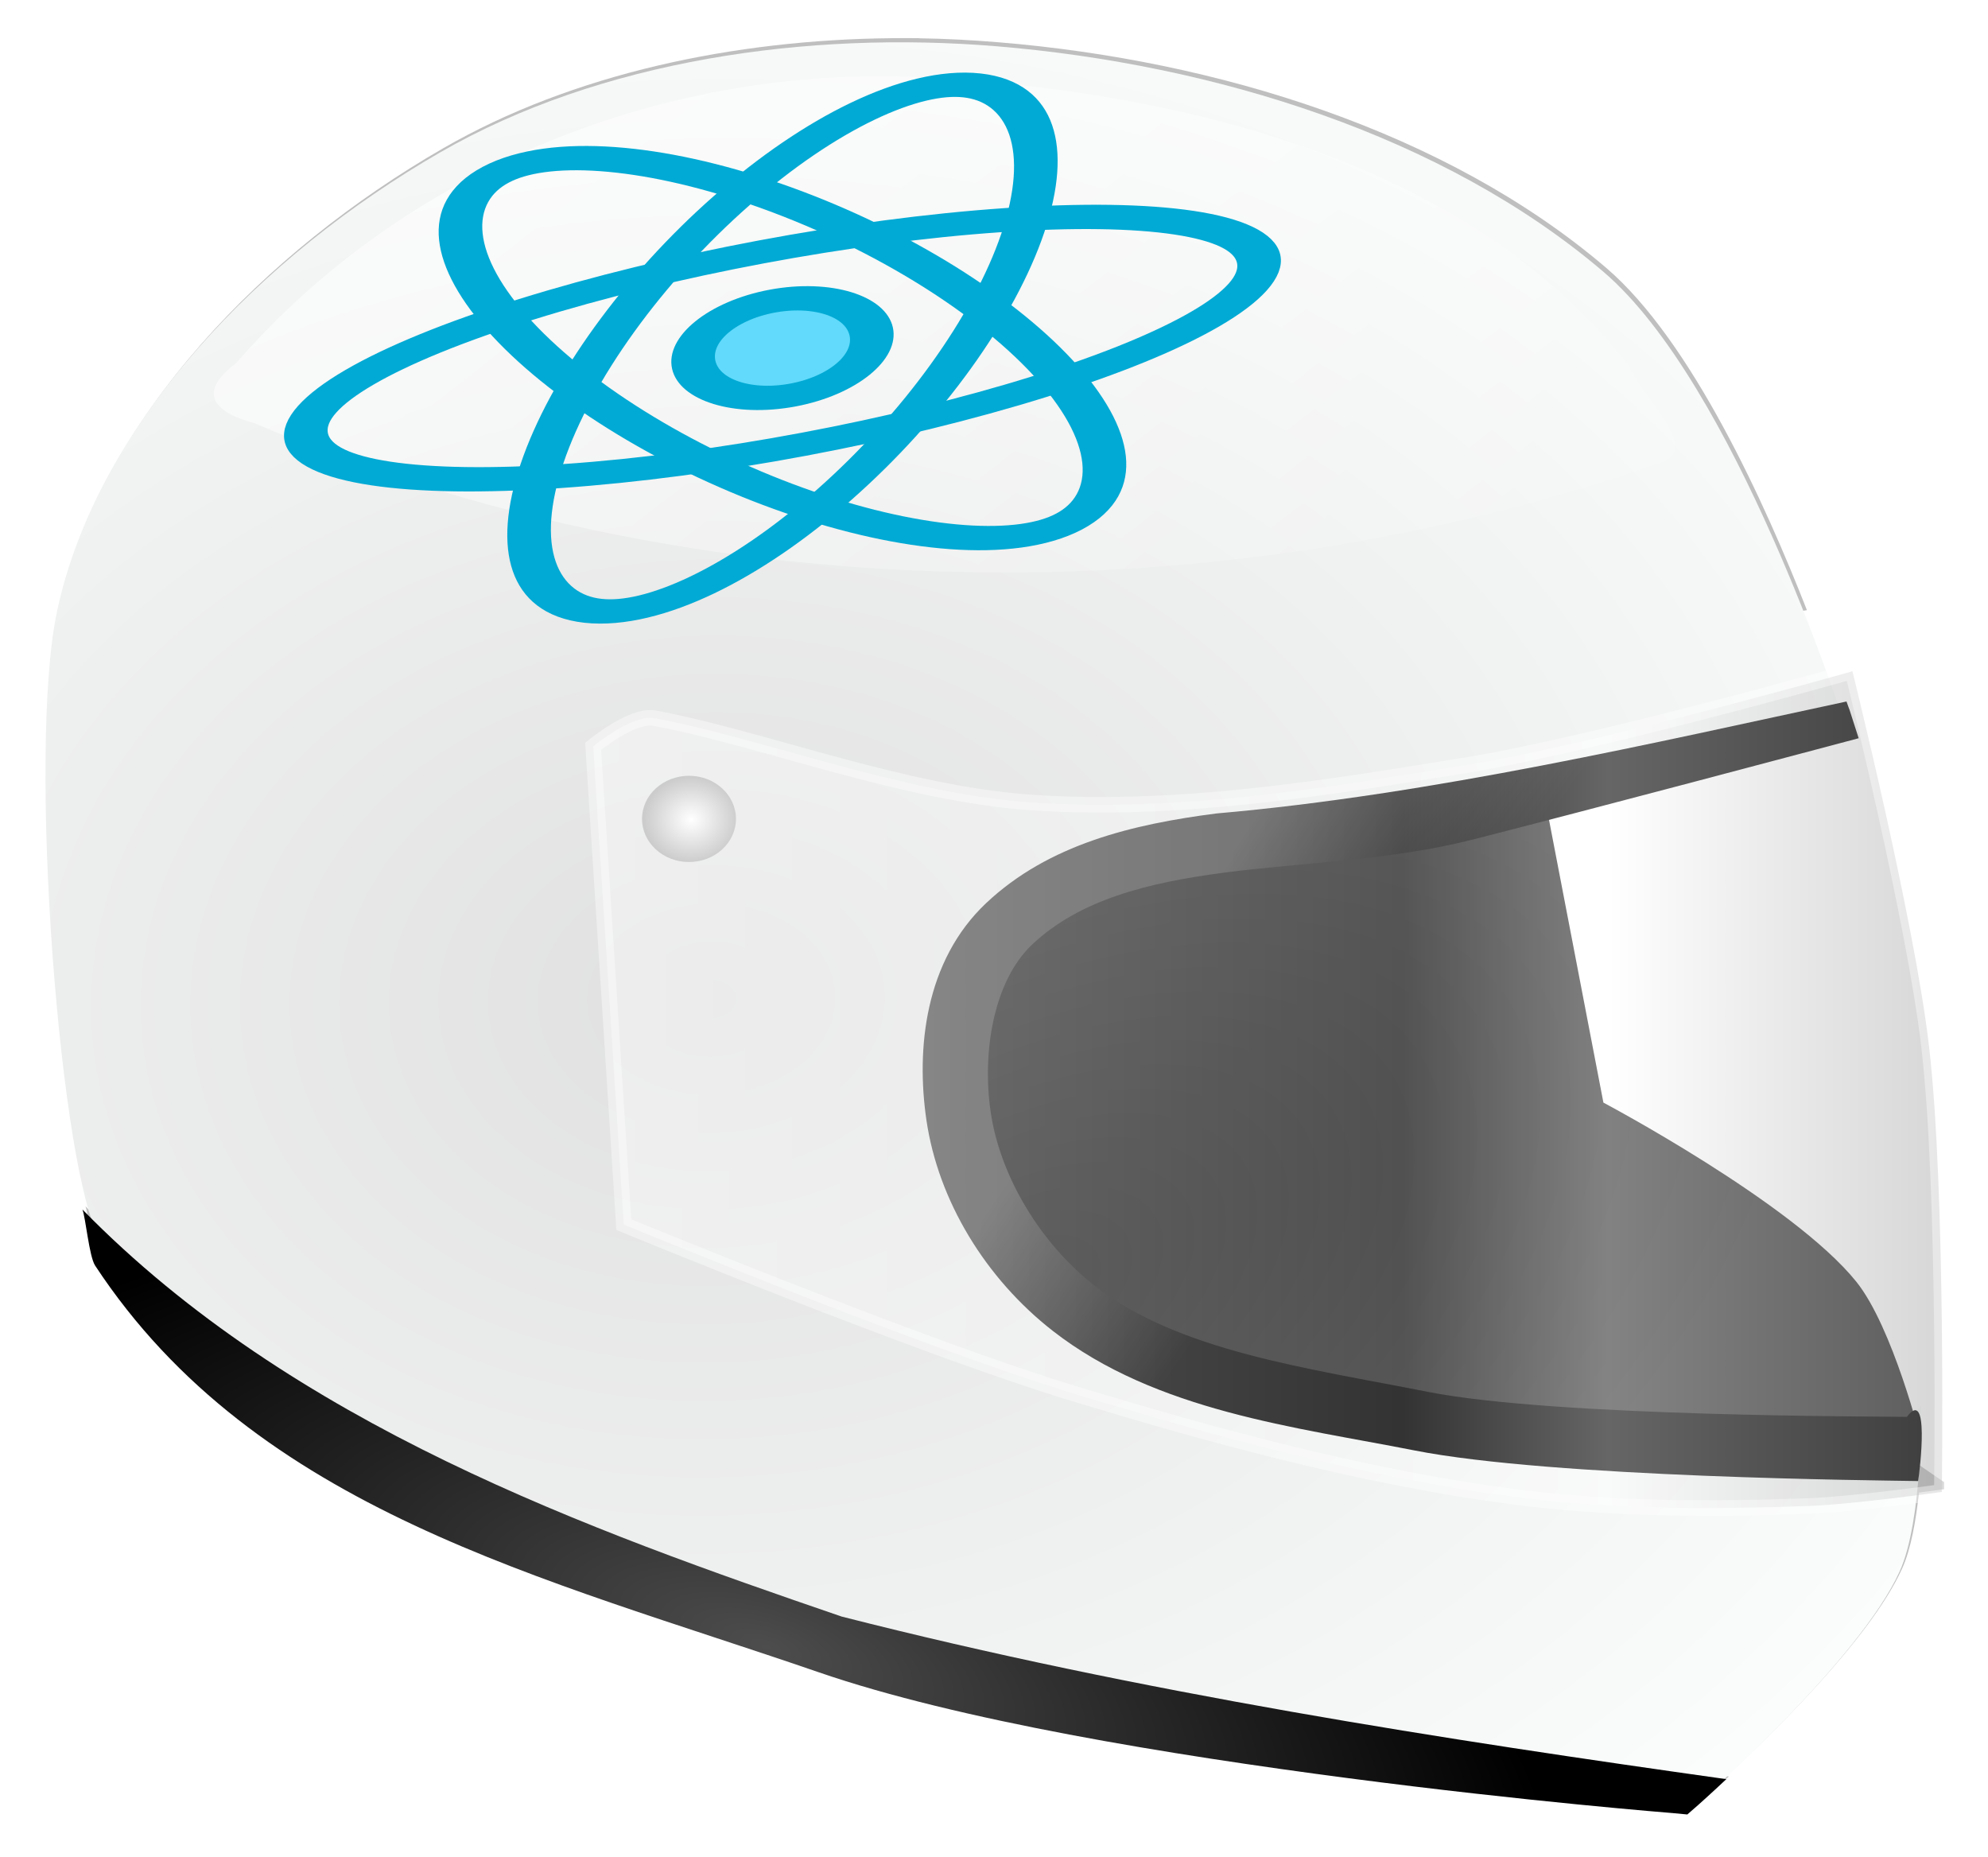 <?xml version="1.0" encoding="UTF-8" standalone="no"?>
<!-- Created with Inkscape (http://www.inkscape.org/) -->

<svg
   width="131.069mm"
   height="122.395mm"
   viewBox="0 0 131.069 122.395"
   version="1.1"
   id="svg5"
   xml:space="preserve"
   inkscape:version="1.2 (1:1.2.1+202207142221+cd75a1ee6d)"
   sodipodi:docname="React-Helmet.svg"
   xmlns:inkscape="http://www.inkscape.org/namespaces/inkscape"
   xmlns:sodipodi="http://sodipodi.sourceforge.net/DTD/sodipodi-0.dtd"
   xmlns="http://www.w3.org/2000/svg"
   xmlns:svg="http://www.w3.org/2000/svg"><sodipodi:namedview
     id="namedview7"
     pagecolor="#ffffff"
     bordercolor="#666666"
     borderopacity="1.0"
     inkscape:showpageshadow="2"
     inkscape:pageopacity="0.0"
     inkscape:pagecheckerboard="0"
     inkscape:deskcolor="#d1d1d1"
     inkscape:document-units="mm"
     showgrid="false"
     inkscape:zoom="0.88907127"
     inkscape:cx="288.50331"
     inkscape:cy="439.22238"
     inkscape:window-width="2560"
     inkscape:window-height="1361"
     inkscape:window-x="1920"
     inkscape:window-y="0"
     inkscape:window-maximized="1"
     inkscape:current-layer="layer1" /><defs
     id="defs2"><filter
       id="filter7229"
       inkscape:collect="always"
       color-interpolation-filters="sRGB"
       x="-0.024"
       y="-0.024"
       width="1.048"
       height="1.048"><feGaussianBlur
         id="feGaussianBlur7231"
         stdDeviation="1.625"
         inkscape:collect="always" /></filter><radialGradient
       id="radialGradient9444"
       gradientUnits="userSpaceOnUse"
       cy="-599.07"
       cx="-634.48"
       gradientTransform="matrix(-0.61,-0.804,-1.479,0.945,-1194.258,173.779)"
       r="32.342"
       inkscape:collect="always"><stop
         id="stop3608"
         style="stop-color:#1a1a1a"
         offset="0" /><stop
         id="stop3610"
         style="stop-color:#333"
         offset="1" /></radialGradient><radialGradient
       id="radialGradient9446"
       gradientUnits="userSpaceOnUse"
       cy="-629.24"
       cx="-617.06"
       gradientTransform="matrix(-1.735,0.066,0.061,1.337,-973.914,980.25)"
       r="58.412"
       inkscape:collect="always"><stop
         id="stop3594"
         style="stop-color:#e0e0e0;stop-opacity:1;"
         offset="0" /><stop
         id="stop3596"
         style="stop-color:#fdffff;stop-opacity:1;"
         offset="1" /></radialGradient><radialGradient
       id="radialGradient9448"
       gradientUnits="userSpaceOnUse"
       cy="-564.91"
       cx="-619.17"
       gradientTransform="matrix(-1.004,-0.333,-0.159,0.405,-649.561,163.54)"
       r="50.751"
       inkscape:collect="always"><stop
         id="stop3631"
         style="stop-color:#4d4d4d"
         offset="0" /><stop
         id="stop3629"
         style="stop-color:black"
         offset="1" /></radialGradient><linearGradient
       id="linearGradient9450"
       y2="-615.24"
       gradientUnits="userSpaceOnUse"
       x2="-637.34"
       gradientTransform="matrix(-1.068,0,0,0.98,-598.846,707.281)"
       y1="-607.04"
       x1="-650.45"
       inkscape:collect="always"><stop
         id="stop3642"
         style="stop-color:black"
         offset="0" /><stop
         id="stop3644"
         style="stop-color:#4d4d4d"
         offset="1" /></linearGradient><linearGradient
       id="linearGradient9452"
       y2="-615.33"
       gradientUnits="userSpaceOnUse"
       x2="-608.16"
       gradientTransform="matrix(-1.068,0,0,0.98,-598.846,707.281)"
       y1="-615.33"
       x1="-691.47"
       inkscape:collect="always"><stop
         id="stop3652"
         style="stop-color:#999"
         offset="0" /><stop
         id="stop3662"
         style="stop-color:#d0d0d0"
         offset=".137" /><stop
         id="stop3660"
         style="stop-color:white"
         offset=".25" /><stop
         id="stop3658"
         style="stop-color:white;stop-opacity:.498"
         offset=".402" /><stop
         id="stop3654"
         style="stop-color:white"
         offset="1" /></linearGradient><radialGradient
       id="radialGradient9454"
       gradientUnits="userSpaceOnUse"
       cy="-638.02"
       cx="-731.37"
       r="2.9"
       inkscape:collect="always"
       gradientTransform="matrix(1.068,0,0,0.98,724.117,711.656)"><stop
         id="stop10043"
         style="stop-color:white"
         offset="0" /><stop
         id="stop10045"
         style="stop-color:#ccc"
         offset="1" /></radialGradient><linearGradient
       id="linearGradient9456"
       y2="-1083.1"
       gradientUnits="userSpaceOnUse"
       x2="-266.97"
       gradientTransform="translate(-358.34)"
       y1="-1229"
       x1="-143.06"
       inkscape:collect="always"><stop
         id="stop4449"
         style="stop-color:white"
         offset="0" /><stop
         id="stop4451"
         style="stop-color:white;stop-opacity:0"
         offset="1" /></linearGradient><filter
       id="filter4463"
       inkscape:collect="always"
       color-interpolation-filters="sRGB"
       x="-0.016"
       y="-0.044"
       width="1.033"
       height="1.089"><feGaussianBlur
         id="feGaussianBlur4465"
         stdDeviation="0.85"
         inkscape:collect="always" /></filter></defs><g
     inkscape:label="Calque 1"
     inkscape:groupmode="layer"
     id="layer1"
     transform="translate(-11.414,-32.367)"><g
       id="g10266"><path
         id="path7145"
         style="opacity:0.5;fill:#000000;filter:url(#filter7229)"
         inkscape:connector-curvature="0"
         d="m 521.34,-561.5 c -2.295,0.037 -4.56,0.172 -6.812,0.375 -18.459,1.663 -37.987,8.225 -51.562,20.844 -7.259,6.747 -13.513,21.801 -17.062,31.656 l 29.781,5.188 -1.27,45.43 -40.16,30 c 9.1e-4,0.07 0,0.656 0,0.656 0,0 1.352,0.201 2.125,0.312 0.264,2.587 0.685,5.227 1.438,7.031 2.742,6.571 11.449,15.702 14.906,19.188 -0.062,0.01 -0.126,0.022 -0.188,0.031 1.446,1.48 2.438,2.406 2.438,2.406 l 0.875,0.844 1.25,-0.125 c 0,0 12.351,-1.054 27.531,-3.219 15.18,-2.165 33.154,-5.367 45,-9.812 23.313,-8.748 47.782,-14.952 61.469,-37.625 0.506,-0.853 0.786,-4.41 1.062,-5.188 -0.252,0.281 -0.495,0.567 -0.75,0.844 3.007,-9.781 5.277,-44.258 2.875,-56.312 -3.478,-17.452 -17.426,-32.886 -32.5,-42.344 -11.07,-6.946 -24.786,-10.046 -38.125,-10.188 -0.77,-0.008 -1.547,-0.013 -2.312,0 z"
         transform="matrix(-0.776,0,0,0.713,476.566,435.24)" /><path
         id="path3604"
         sodipodi:nodetypes="cacccccc"
         style="fill:url(#radialGradient9444);stroke-width:0.744"
         inkscape:connector-curvature="0"
         d="m 138.085,127.351 c 0,0 -1.869,-7.488 -4.287,-10.493 -4.17,-5.181 -16.671,-11.804 -16.671,-11.804 l -4.287,-22.282 -43.821,7.855 8.573,38.473 46.203,6.121 z" /><path
         id="path3590"
         sodipodi:nodetypes="cassaaacaaaaaccac"
         style="fill:url(#radialGradient9446);stroke-width:0.744"
         inkscape:connector-curvature="0"
         d="m 123.793,150.836 c 0,0 -38.059,-3.095 -55.73,-9.181 C 49.861,135.385 28.098,129.389 18.05,114.111 15.432,110.131 13.166,81.912 15.192,72.578 17.892,60.143 28.735,49.15 40.437,42.412 c 10.577,-6.091 24.241,-8.024 36.677,-6.995 14.33,1.185 29.472,5.874 40.011,14.865 8.686,7.41 15.718,29.292 15.718,29.292 0,0 -15.544,4.133 -23.339,6.121 -9.982,2.545 -22.78,0.619 -30.009,7.432 -3.304,3.115 -3.965,8.37 -3.334,12.679 0.701,4.784 3.611,9.556 7.621,12.679 6.165,4.801 14.959,5.873 22.863,7.432 9.346,1.844 28.579,2.186 28.579,2.186 l 2.858,-3.06 c 0,0 0.11,7.543 -1.429,10.93 -2.654,5.839 -12.861,14.865 -12.861,14.865 z" /><path
         id="path3614"
         sodipodi:nodetypes="ccccccsscc"
         style="color:#000000;text-indent:0;text-transform:none;fill:url(#radialGradient9448);stroke-width:0.744"
         inkscape:connector-curvature="0"
         d="m 16.851,112.103 c 13.879,14.186 33.367,21.111 50.053,26.832 19.692,5.024 39.909,8.128 58.326,10.719 -1.122,1.054 -1.869,1.715 -1.869,1.715 l -0.701,0.613 -0.968,-0.092 c 0,0 -9.571,-0.755 -21.355,-2.297 -11.784,-1.542 -25.74,-3.815 -34.936,-6.983 -18.098,-6.234 -37.093,-10.659 -47.717,-26.814 -0.393,-0.608 -0.62,-3.139 -0.834,-3.693 z" /><path
         id="path3624"
         sodipodi:nodetypes="ccccssscssccsscccc"
         style="color:#000000;text-indent:0;text-transform:none;fill:url(#linearGradient9450);stroke-width:0.744"
         inkscape:connector-curvature="0"
         d="m 133.155,78.614 c 0.069,0.21 0.2,0.551 0.2,0.551 l 0.601,1.868 -2.069,0.551 c 0,0 -15.531,4.13 -23.357,6.125 -5.352,1.364 -11.128,1.507 -16.317,2.174 -5.188,0.667 -9.642,1.821 -12.746,4.747 -2.566,2.419 -3.311,7.135 -2.736,11.056 0.622,4.244 3.293,8.666 6.874,11.455 5.521,4.299 13.93,5.399 21.956,6.983 8.415,1.66 29.97,1.613 31.573,1.649 1.507,-2.012 0.867,3.478 0.742,4.229 -2.562,-0.044 -24.097,-0.221 -33.216,-2.02 -7.783,-1.536 -17.015,-2.569 -23.825,-7.871 -4.44,-3.457 -7.562,-8.581 -8.342,-13.904 -0.688,-4.697 -0.105,-10.492 3.937,-14.303 4.123,-3.887 9.669,-5.202 15.182,-5.911 14.237,-1.24 29.168,-4.733 41.543,-7.381 z" /><path
         id="path3648"
         sodipodi:nodetypes="caasccaaacac"
         style="opacity:0.4;fill:url(#linearGradient9452);stroke:#ffffff;stroke-width:1.023"
         inkscape:connector-curvature="0"
         d="m 133.544,76.619 c 0,0 -16.797,4.77 -25.429,6.183 -9.437,1.544 -19.069,3.109 -28.629,2.473 -8.528,-0.568 -17.943,-4.282 -24.924,-5.565 -1.477,-0.271 -4.042,1.855 -4.042,1.855 l 2.021,31.532 c 0,0 19.504,8.053 29.639,11.129 9.462,2.872 19.101,5.502 28.966,6.801 6.45,0.849 13.025,0.859 19.535,0.618 2.936,-0.108 8.757,-0.927 8.757,-0.927 0,0 0.285,-19.63 -0.842,-29.368 -0.965,-8.341 -5.052,-24.731 -5.052,-24.731 z" /><ellipse
         id="path3664"
         style="color:#000000;fill:url(#radialGradient9454);stroke-width:1.023"
         transform="scale(-1,1)"
         cx="-56.839"
         cy="86.351"
         rx="3.096"
         ry="2.842" /><path
         id="path4438"
         style="color:#000000;fill:url(#linearGradient9456);filter:url(#filter4463)"
         inkscape:connector-curvature="0"
         d="m -583.43,-1158 c -21.7,1.425 -45.646,8.085 -58.846,26.752 -0.965,2.62 -5.561,6.873 -3.154,8.592 38.108,14.691 82.865,13.941 120,-3.438 3.765,-1.096 4.712,-3.006 1.562,-5.562 -14.224,-17.865 -36.723,-28.002 -59.562,-26.344 z"
         transform="matrix(-0.776,0,0,0.713,-379.534,863.175)" /><g
         id="g6858"
         transform="matrix(2.854,-0.535,0.336,1.509,63.002,55.315)"
         style="stroke:#00aad4;stroke-opacity:1"><circle
           cx="0"
           cy="0"
           r="2.05"
           fill="#61dafb"
           id="circle6837"
           style="stroke:#00aad4;stroke-opacity:1" /><g
           stroke="#61dafb"
           stroke-width="1"
           fill="none"
           id="g6845"
           style="stroke:#00aad4;stroke-opacity:1"><ellipse
             rx="11"
             ry="4.2"
             id="ellipse6839"
             cx="0"
             cy="0"
             style="stroke:#00aad4;stroke-opacity:1" /><ellipse
             rx="11"
             ry="4.2"
             transform="rotate(60)"
             id="ellipse6841"
             cx="0"
             cy="0"
             style="stroke:#00aad4;stroke-opacity:1" /><ellipse
             rx="11"
             ry="4.2"
             transform="rotate(120)"
             id="ellipse6843"
             cx="0"
             cy="0"
             style="stroke:#00aad4;stroke-opacity:1" /></g></g></g></g></svg>
